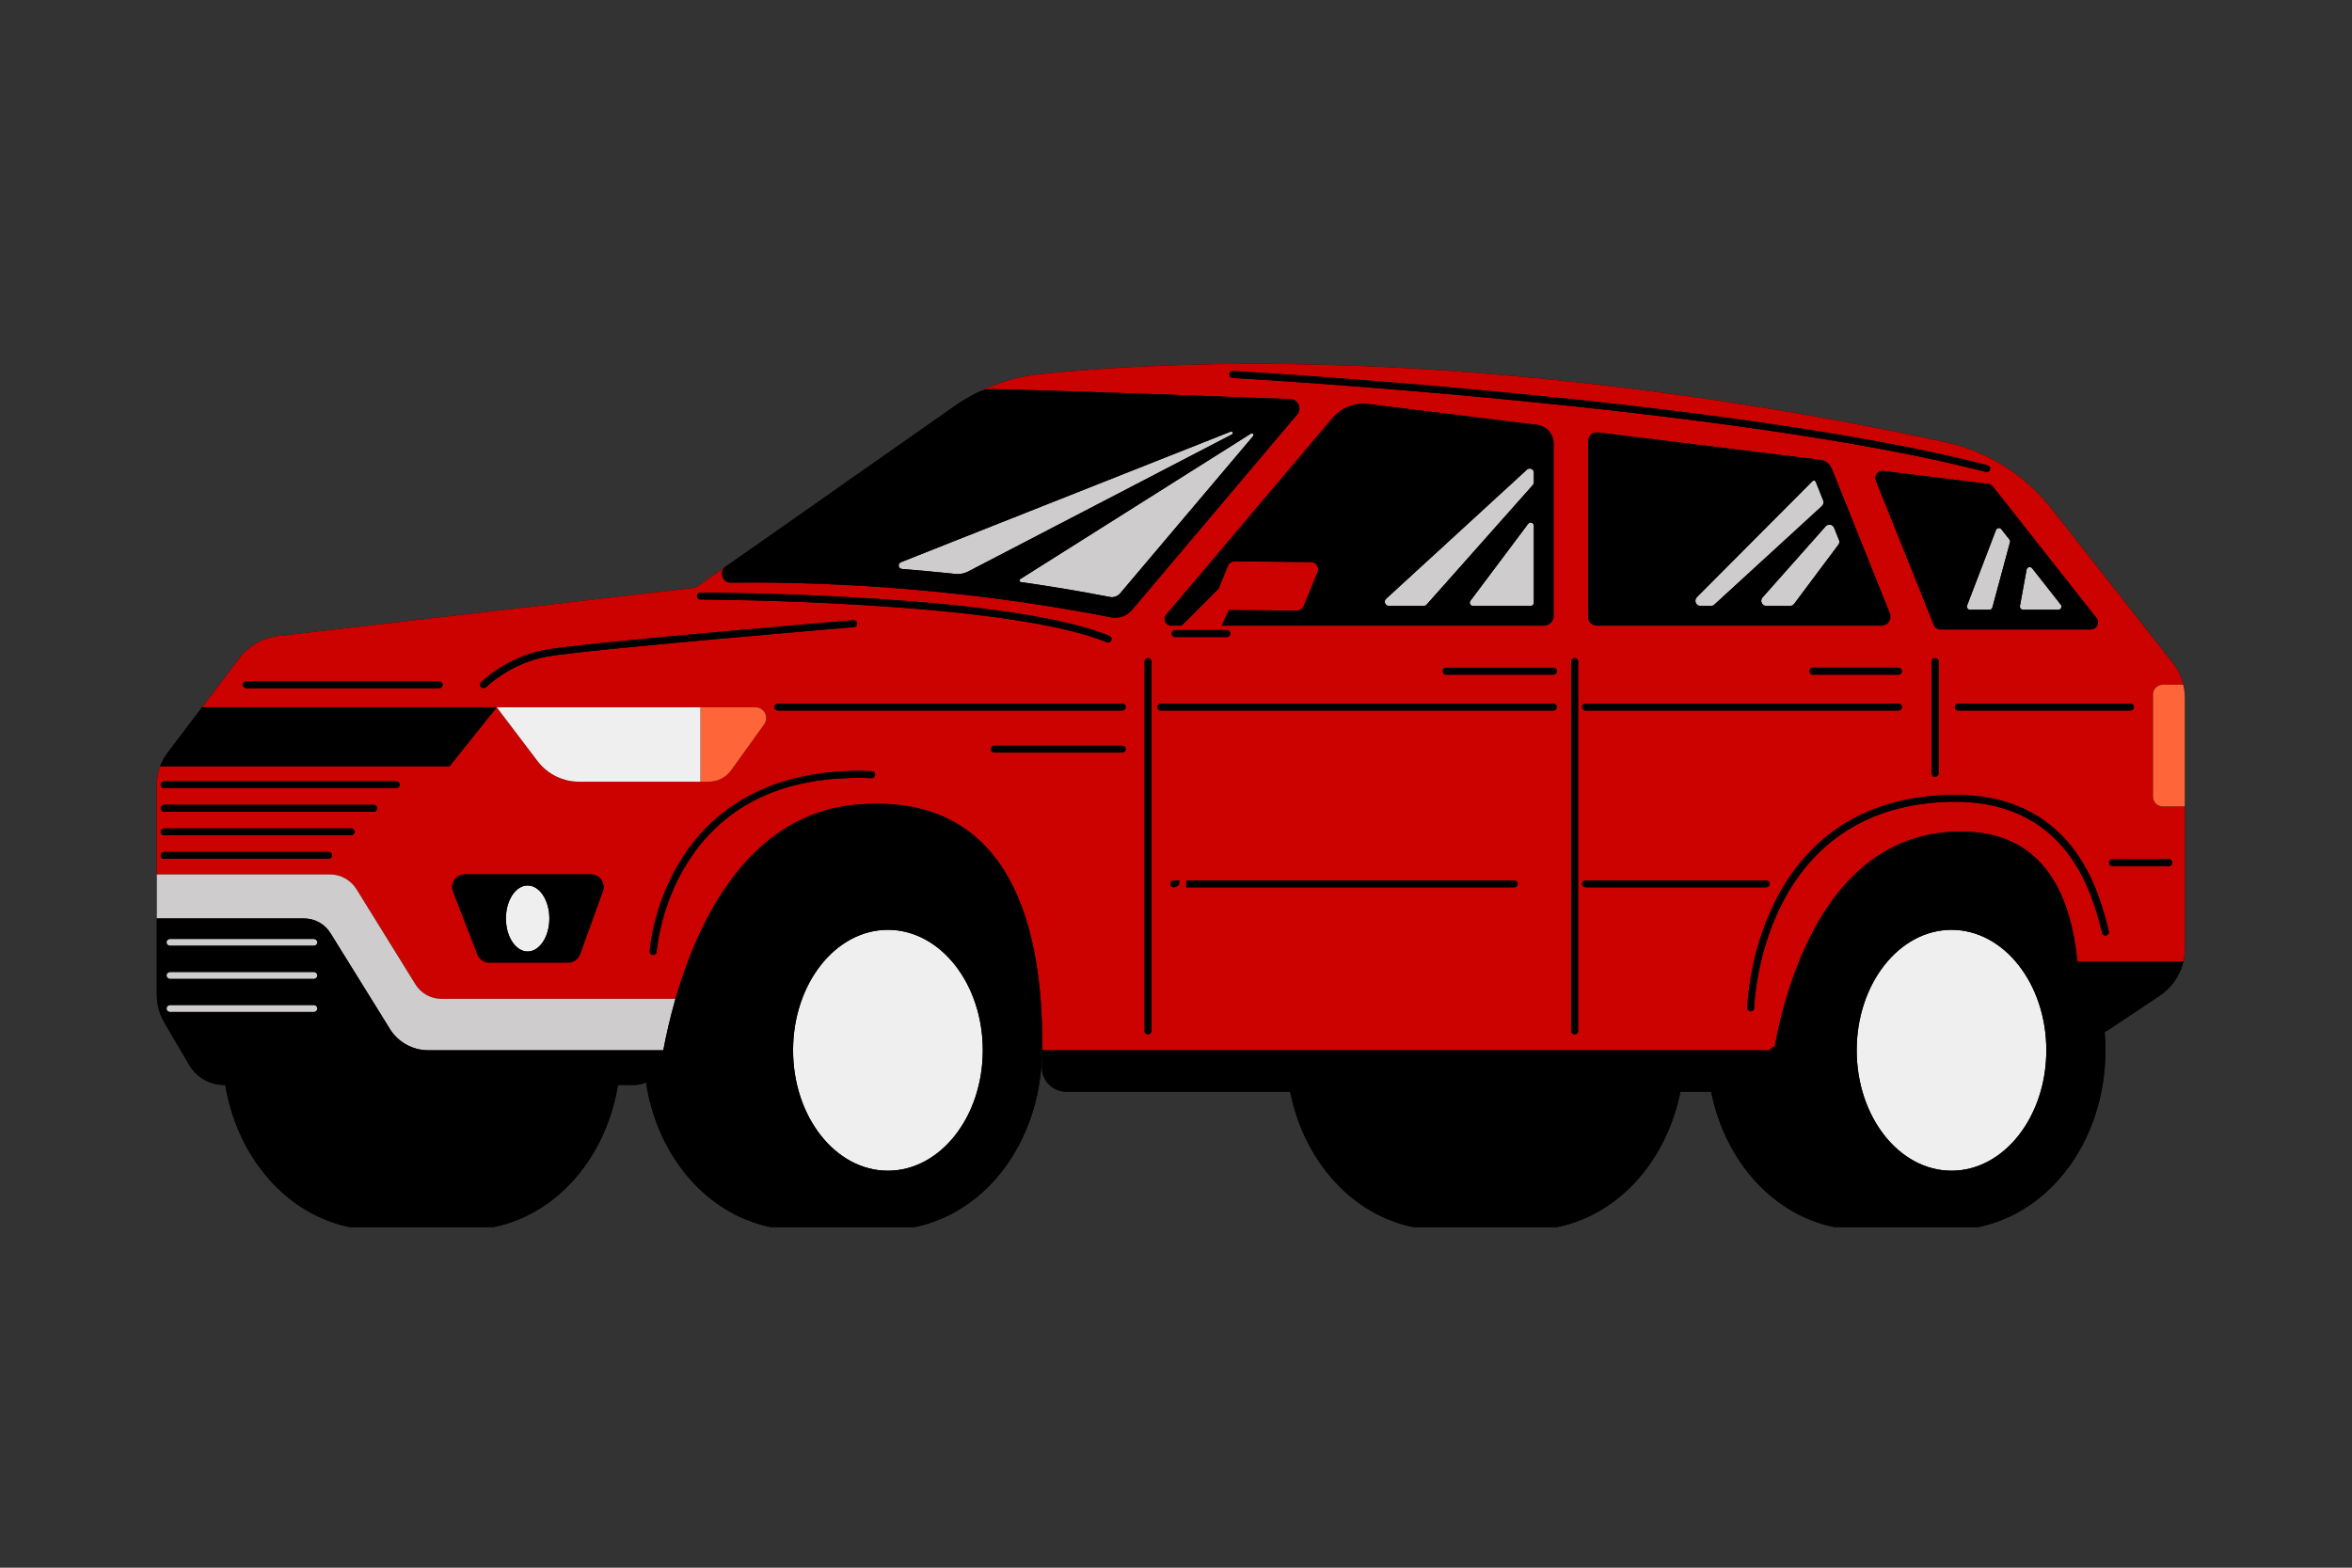 <svg xmlns="http://www.w3.org/2000/svg" xmlns:xlink="http://www.w3.org/1999/xlink" width="150" zoomAndPan="magnify" viewBox="0 0 112.5 75" height="100" preserveAspectRatio="xMidYMid meet" version="1.0"><rect x="0" y="0" width="112.5" height="75" fill="#333333" stroke="none"/><defs><g/><clipPath id="77a8802a0c"><path d="M 7.469 17 L 104.535 17 L 104.535 58.707 L 7.469 58.707 Z M 7.469 17 " clip-rule="nonzero"/></clipPath><clipPath id="fe53d0d8ba"><path d="M 7.469 17 L 104.535 17 L 104.535 51 L 7.469 51 Z M 7.469 17 " clip-rule="nonzero"/></clipPath><clipPath id="ba2875736c"><path d="M 33 32 L 104.535 32 L 104.535 39 L 33 39 Z M 33 32 " clip-rule="nonzero"/></clipPath><clipPath id="2093a75656"><path d="M 7.469 20 L 99 20 L 99 51 L 7.469 51 Z M 7.469 20 " clip-rule="nonzero"/></clipPath><clipPath id="eef5e6aa96"><path d="M 7.469 17 L 104.535 17 L 104.535 58.707 L 7.469 58.707 Z M 7.469 17 " clip-rule="nonzero"/></clipPath></defs><g clip-path="url(#77a8802a0c)"><path fill="#000000" d="M 104.43 32.758 C 104.34 32.379 104.172 32.027 103.93 31.719 L 98.117 24.324 C 96.852 22.719 95.07 21.598 93.074 21.16 C 85.863 19.582 67.352 16.137 49.805 17.891 C 48.871 17.984 47.965 18.23 47.117 18.609 C 46.988 18.664 46.863 18.723 46.738 18.785 C 46.355 18.98 45.988 19.199 45.633 19.445 C 45.633 19.445 45.617 19.457 45.59 19.477 C 45.574 19.488 45.559 19.5 45.535 19.516 C 45.496 19.543 45.445 19.578 45.387 19.621 C 45.371 19.629 45.359 19.641 45.344 19.648 C 45.316 19.668 45.293 19.688 45.266 19.707 C 45.227 19.73 45.188 19.758 45.148 19.789 C 45.113 19.812 45.074 19.836 45.039 19.863 L 44.688 20.109 C 44.656 20.133 44.621 20.156 44.586 20.184 C 44.523 20.223 44.461 20.27 44.398 20.312 C 44.367 20.336 44.336 20.355 44.305 20.379 L 43.18 21.168 C 43.168 21.176 43.16 21.18 43.152 21.188 C 43.047 21.262 42.934 21.34 42.82 21.418 C 42.719 21.492 42.613 21.566 42.504 21.641 C 42.406 21.711 42.305 21.781 42.207 21.852 C 41.582 22.289 40.91 22.758 40.23 23.234 C 40.203 23.258 40.172 23.277 40.141 23.301 C 39.871 23.488 39.602 23.676 39.332 23.867 C 39.289 23.898 39.246 23.93 39.199 23.961 C 38.551 24.414 37.906 24.867 37.301 25.293 C 37.277 25.309 37.254 25.324 37.234 25.34 C 36.25 26.027 35.367 26.648 34.711 27.105 L 33.566 27.91 L 33.273 28.117 L 13.32 30.426 C 12.578 30.512 11.898 30.898 11.445 31.496 L 9.668 33.836 L 8.023 36.004 C 7.871 36.203 7.75 36.426 7.66 36.66 C 7.555 36.945 7.5 37.25 7.5 37.559 L 7.5 47.566 C 7.5 48.055 7.629 48.531 7.879 48.953 L 9.062 50.965 C 9.41 51.547 10.035 51.906 10.715 51.906 L 10.777 51.906 C 11.035 53.457 11.652 54.895 12.578 56.07 C 13.43 57.152 14.508 57.953 15.695 58.406 C 16.434 58.688 17.211 58.836 18.004 58.836 L 22.332 58.836 C 22.77 58.836 23.199 58.793 23.625 58.703 C 25.207 58.379 26.672 57.457 27.762 56.07 C 28.688 54.895 29.301 53.457 29.559 51.906 L 30.344 51.906 C 30.543 51.906 30.727 51.859 30.898 51.777 C 31.141 53.375 31.766 54.863 32.715 56.07 C 33.566 57.152 34.645 57.953 35.832 58.406 C 36.57 58.688 37.352 58.836 38.145 58.836 L 42.473 58.836 C 42.906 58.836 43.34 58.793 43.762 58.703 C 45.344 58.379 46.809 57.457 47.902 56.07 C 49.148 54.484 49.836 52.418 49.836 50.246 C 49.836 50.246 49.836 50.242 49.836 50.242 L 49.852 50.242 C 49.852 50.242 49.852 50.246 49.852 50.246 C 49.852 50.5 49.844 50.758 49.836 51.02 C 49.816 51.68 50.34 52.23 51.004 52.23 L 61.711 52.23 C 61.996 53.656 62.59 54.977 63.449 56.07 C 64.301 57.152 65.379 57.953 66.566 58.406 C 67.305 58.688 68.086 58.836 68.879 58.836 L 73.207 58.836 C 73.641 58.836 74.074 58.793 74.496 58.703 C 76.078 58.379 77.543 57.457 78.637 56.07 C 79.496 54.977 80.09 53.656 80.375 52.23 L 81.848 52.23 C 82.133 53.656 82.727 54.977 83.586 56.07 C 84.438 57.152 85.52 57.953 86.703 58.406 C 87.441 58.688 88.223 58.836 89.016 58.836 L 93.344 58.836 C 93.781 58.836 94.211 58.793 94.633 58.703 C 96.219 58.379 97.68 57.457 98.773 56.07 C 100.02 54.484 100.707 52.418 100.707 50.246 C 100.707 49.949 100.695 49.652 100.668 49.359 C 100.734 49.336 100.797 49.309 100.855 49.266 L 103.305 47.633 C 103.879 47.25 104.277 46.668 104.43 46.012 C 104.477 45.812 104.504 45.605 104.504 45.395 L 104.504 33.383 C 104.504 33.172 104.477 32.961 104.43 32.758 Z M 104.43 32.758 " fill-opacity="1" fill-rule="nonzero"/></g><g clip-path="url(#fe53d0d8ba)"><path fill="#cc0200" d="M 102.98 38.113 L 102.98 33.227 C 102.98 32.969 103.191 32.758 103.449 32.758 L 104.43 32.758 C 104.34 32.379 104.172 32.027 103.93 31.719 L 98.117 24.324 C 96.852 22.719 95.07 21.598 93.074 21.16 C 85.863 19.582 67.352 16.137 49.805 17.891 C 48.871 17.984 47.965 18.23 47.117 18.609 C 46.988 18.664 46.863 18.723 46.738 18.785 C 46.973 18.668 47.23 18.609 47.492 18.617 C 50.695 18.68 58.949 18.988 61.719 19.094 C 62.094 19.105 62.289 19.547 62.043 19.832 L 54.145 29.18 C 53.895 29.473 53.512 29.605 53.133 29.531 C 45.148 27.957 38.172 27.828 34.961 27.875 C 34.547 27.879 34.371 27.344 34.715 27.105 L 33.566 27.91 L 33.273 28.117 L 13.32 30.426 C 12.578 30.512 11.898 30.898 11.445 31.496 L 9.668 33.836 L 36.133 33.836 C 36.555 33.836 36.801 34.312 36.551 34.656 L 34.973 36.852 C 34.727 37.195 34.328 37.398 33.906 37.398 L 27.688 37.398 C 27.613 37.398 27.539 37.395 27.465 37.387 C 27.336 37.375 27.215 37.355 27.094 37.324 C 26.938 37.285 26.785 37.23 26.641 37.164 C 26.285 36.996 25.969 36.746 25.723 36.426 L 23.758 33.836 L 21.5 36.66 L 7.66 36.66 C 7.555 36.945 7.5 37.25 7.5 37.559 L 7.5 41.832 L 15.781 41.832 C 16.297 41.832 16.777 42.102 17.051 42.539 L 19.875 47.094 C 20.141 47.523 20.605 47.785 21.113 47.785 L 32.312 47.785 C 33.402 44 35.828 38.918 41.02 38.488 C 46.953 38 49.926 42.141 49.852 50.242 C 49.852 50.242 49.852 50.246 49.852 50.246 L 84.688 50.246 C 84.688 50.156 84.762 50.082 84.852 50.082 L 84.879 50.082 C 84.883 50.082 84.883 50.082 84.883 50.082 C 85.551 46.52 87.633 39.781 93.809 39.781 C 97.914 39.781 99.078 43.07 99.367 46.012 L 104.43 46.012 C 104.477 45.812 104.504 45.605 104.504 45.395 L 104.504 38.582 L 103.449 38.582 C 103.191 38.582 102.98 38.371 102.98 38.113 Z M 102.066 33.824 C 102.066 33.918 101.992 33.992 101.898 33.992 L 93.668 33.992 C 93.578 33.992 93.504 33.918 93.504 33.824 C 93.504 33.734 93.578 33.66 93.668 33.66 L 101.898 33.66 C 101.992 33.66 102.066 33.734 102.066 33.824 Z M 84.48 42.449 L 75.84 42.449 C 75.75 42.449 75.676 42.379 75.676 42.285 C 75.676 42.195 75.75 42.121 75.84 42.121 L 84.48 42.121 C 84.57 42.121 84.645 42.195 84.645 42.285 C 84.645 42.375 84.57 42.449 84.48 42.449 Z M 72.594 42.285 C 72.594 42.379 72.52 42.449 72.43 42.449 L 56.141 42.449 C 56.051 42.449 55.977 42.379 55.977 42.285 C 55.977 42.195 56.051 42.121 56.141 42.121 L 72.43 42.121 C 72.52 42.121 72.594 42.195 72.594 42.285 Z M 75.152 31.652 C 75.152 31.559 75.227 31.484 75.32 31.484 C 75.41 31.484 75.484 31.559 75.484 31.652 L 75.484 49.324 C 75.484 49.414 75.41 49.488 75.32 49.488 C 75.227 49.488 75.152 49.414 75.152 49.324 Z M 89.996 29.93 L 76.387 29.93 C 76.152 29.93 75.961 29.738 75.961 29.504 L 75.961 21.109 C 75.961 20.855 76.184 20.656 76.438 20.688 L 87.066 22 C 87.309 22.027 87.52 22.191 87.613 22.418 L 90.391 29.344 C 90.5 29.625 90.297 29.93 89.996 29.93 Z M 90.809 31.945 C 90.898 31.945 90.973 32.02 90.973 32.113 C 90.973 32.203 90.898 32.277 90.809 32.277 L 86.719 32.277 C 86.625 32.277 86.551 32.203 86.551 32.113 C 86.551 32.02 86.625 31.945 86.719 31.945 Z M 90.809 33.66 C 90.898 33.66 90.973 33.734 90.973 33.824 C 90.973 33.918 90.898 33.992 90.809 33.992 L 75.84 33.992 C 75.75 33.992 75.676 33.918 75.676 33.824 C 75.676 33.734 75.75 33.66 75.84 33.66 Z M 92.398 31.652 C 92.398 31.559 92.473 31.484 92.562 31.484 C 92.652 31.484 92.727 31.559 92.727 31.652 L 92.727 37 C 92.727 37.09 92.652 37.164 92.562 37.164 C 92.473 37.164 92.398 37.09 92.398 37 Z M 95.32 23.277 L 100.277 29.566 C 100.449 29.789 100.293 30.113 100.012 30.113 L 92.816 30.113 C 92.676 30.113 92.551 30.031 92.5 29.902 L 89.73 22.996 C 89.633 22.754 89.828 22.5 90.086 22.531 L 95.098 23.152 C 95.188 23.164 95.266 23.207 95.32 23.277 Z M 58.961 18.082 C 58.867 18.074 58.801 17.996 58.805 17.906 C 58.809 17.816 58.891 17.746 58.977 17.75 C 59.215 17.766 82.883 19.105 95.066 22.258 C 95.156 22.277 95.211 22.367 95.188 22.457 C 95.168 22.531 95.102 22.582 95.027 22.582 C 95.012 22.582 95 22.578 94.984 22.574 C 82.832 19.434 59.195 18.094 58.961 18.082 Z M 74.469 32.113 C 74.469 32.203 74.395 32.277 74.305 32.277 L 69.172 32.277 C 69.082 32.277 69.008 32.203 69.008 32.113 C 69.008 32.02 69.082 31.949 69.172 31.949 L 74.305 31.949 C 74.395 31.945 74.469 32.02 74.469 32.113 Z M 55.781 29.41 L 63.727 20.012 C 64.152 19.508 64.805 19.25 65.457 19.332 L 73.531 20.328 C 73.977 20.383 74.309 20.762 74.309 21.211 L 74.309 29.469 C 74.309 29.723 74.105 29.93 73.852 29.93 L 58.434 29.93 L 58.785 29.188 L 62.031 29.211 C 62.176 29.215 62.305 29.129 62.359 28.996 L 63.027 27.367 C 63.121 27.141 62.953 26.887 62.703 26.887 L 59.059 26.855 C 58.914 26.855 58.785 26.941 58.73 27.074 L 58.285 28.164 L 56.52 29.93 L 56.02 29.93 C 55.754 29.93 55.605 29.613 55.781 29.41 Z M 58.848 30.309 C 58.848 30.402 58.773 30.477 58.68 30.477 L 56.207 30.477 C 56.117 30.477 56.043 30.402 56.043 30.309 C 56.043 30.219 56.117 30.145 56.207 30.145 L 58.68 30.145 C 58.773 30.145 58.848 30.219 58.848 30.309 Z M 55.523 33.66 L 74.305 33.66 C 74.395 33.66 74.469 33.734 74.469 33.824 C 74.469 33.918 74.395 33.992 74.305 33.992 L 55.523 33.992 C 55.434 33.992 55.359 33.918 55.359 33.824 C 55.359 33.734 55.434 33.66 55.523 33.66 Z M 53.68 33.66 C 53.773 33.66 53.844 33.734 53.844 33.824 C 53.844 33.918 53.773 33.992 53.68 33.992 L 37.207 33.992 C 37.113 33.992 37.043 33.918 37.043 33.824 C 37.043 33.734 37.113 33.66 37.207 33.66 Z M 33.504 28.352 C 34.102 28.352 48.176 28.406 53.066 30.422 C 53.152 30.457 53.191 30.555 53.156 30.637 C 53.129 30.703 53.07 30.738 53.004 30.738 C 52.984 30.738 52.961 30.734 52.941 30.727 C 48.109 28.734 33.648 28.68 33.504 28.68 C 33.41 28.68 33.336 28.605 33.336 28.516 C 33.34 28.426 33.41 28.352 33.504 28.352 Z M 21.008 32.922 L 11.785 32.922 C 11.691 32.922 11.617 32.848 11.617 32.758 C 11.617 32.668 11.691 32.594 11.785 32.594 L 21.008 32.594 C 21.098 32.594 21.172 32.668 21.172 32.758 C 21.172 32.848 21.098 32.922 21.008 32.922 Z M 26.141 31.414 C 24.402 31.738 23.258 32.863 23.246 32.875 C 23.215 32.906 23.172 32.922 23.129 32.922 C 23.086 32.922 23.043 32.906 23.012 32.875 C 22.949 32.809 22.949 32.707 23.012 32.641 C 23.062 32.594 24.238 31.434 26.078 31.09 C 27.883 30.754 40.293 29.719 40.82 29.672 C 40.91 29.664 40.988 29.734 40.996 29.824 C 41.004 29.914 40.938 29.996 40.848 30 C 40.719 30.012 27.926 31.082 26.141 31.414 Z M 54.746 31.652 C 54.746 31.559 54.82 31.484 54.91 31.484 C 55 31.484 55.074 31.559 55.074 31.652 L 55.074 49.324 C 55.074 49.414 55 49.488 54.91 49.488 C 54.82 49.488 54.746 49.414 54.746 49.324 Z M 7.852 37.379 L 18.953 37.379 C 19.043 37.379 19.117 37.453 19.117 37.543 C 19.117 37.637 19.043 37.711 18.953 37.711 L 7.852 37.711 C 7.762 37.711 7.688 37.637 7.688 37.543 C 7.688 37.453 7.762 37.379 7.852 37.379 Z M 7.852 38.504 L 17.871 38.504 C 17.965 38.504 18.039 38.578 18.039 38.672 C 18.039 38.762 17.965 38.836 17.871 38.836 L 7.852 38.836 C 7.762 38.836 7.688 38.762 7.688 38.672 C 7.688 38.578 7.762 38.504 7.852 38.504 Z M 7.852 39.633 L 16.793 39.633 C 16.883 39.633 16.957 39.707 16.957 39.797 C 16.957 39.887 16.883 39.961 16.793 39.961 L 7.852 39.961 C 7.762 39.961 7.688 39.887 7.688 39.797 C 7.688 39.707 7.762 39.633 7.852 39.633 Z M 15.715 41.086 L 7.852 41.086 C 7.762 41.086 7.688 41.012 7.688 40.922 C 7.688 40.832 7.762 40.758 7.852 40.758 L 15.715 40.758 C 15.805 40.758 15.879 40.832 15.879 40.922 C 15.879 41.012 15.805 41.086 15.715 41.086 Z M 27.746 45.652 C 27.66 45.891 27.434 46.051 27.18 46.051 L 23.402 46.051 C 23.156 46.051 22.93 45.898 22.84 45.668 L 21.672 42.652 C 21.52 42.258 21.809 41.832 22.234 41.832 L 28.266 41.832 C 28.684 41.832 28.973 42.246 28.832 42.641 Z M 41.688 37.227 C 37.656 37.062 34.703 38.41 32.906 41.23 C 31.566 43.336 31.41 45.512 31.406 45.531 C 31.402 45.617 31.328 45.688 31.242 45.688 C 31.238 45.688 31.238 45.688 31.234 45.684 C 31.141 45.68 31.074 45.602 31.078 45.512 C 31.086 45.418 31.242 43.227 32.629 41.051 C 33.91 39.039 36.527 36.688 41.699 36.895 C 41.793 36.898 41.863 36.977 41.859 37.066 C 41.855 37.16 41.777 37.23 41.688 37.227 Z M 47.398 35.84 C 47.398 35.746 47.473 35.676 47.562 35.676 L 53.68 35.676 C 53.773 35.676 53.844 35.746 53.844 35.84 C 53.844 35.93 53.773 36.004 53.68 36.004 L 47.562 36.004 C 47.473 36.004 47.398 35.93 47.398 35.84 Z M 100.746 44.75 C 100.66 44.773 100.57 44.719 100.547 44.629 C 100.105 42.852 98.938 38.121 93.062 38.363 C 84.18 38.727 83.906 48.125 83.906 48.219 C 83.906 48.309 83.832 48.383 83.742 48.383 C 83.648 48.383 83.578 48.309 83.578 48.219 C 83.578 48.121 83.832 38.41 93.047 38.035 C 99.188 37.781 100.41 42.699 100.867 44.551 C 100.891 44.641 100.836 44.73 100.746 44.75 Z M 103.906 41.27 C 103.906 41.363 103.832 41.438 103.742 41.438 L 101.047 41.438 C 100.953 41.438 100.879 41.363 100.879 41.27 C 100.879 41.18 100.953 41.105 101.047 41.105 L 103.742 41.105 C 103.832 41.105 103.906 41.18 103.906 41.27 Z M 103.906 41.27 " fill-opacity="1" fill-rule="nonzero"/></g><g clip-path="url(#ba2875736c)"><path fill="#fe6539" d="M 33.504 33.836 L 36.133 33.836 C 36.555 33.836 36.801 34.312 36.551 34.656 L 34.973 36.852 C 34.727 37.195 34.328 37.398 33.906 37.398 L 33.504 37.398 Z M 104.43 32.758 L 103.449 32.758 C 103.191 32.758 102.98 32.969 102.98 33.227 L 102.98 38.113 C 102.98 38.371 103.191 38.582 103.449 38.582 L 104.504 38.582 L 104.504 33.383 C 104.504 33.172 104.477 32.961 104.43 32.758 Z M 104.43 32.758 " fill-opacity="1" fill-rule="nonzero"/></g><path fill="#efefef" d="M 47.008 50.246 C 47.008 53.43 44.977 56.008 42.469 56.008 C 39.965 56.008 37.934 53.43 37.934 50.246 C 37.934 47.062 39.965 44.484 42.469 44.484 C 44.977 44.484 47.008 47.062 47.008 50.246 Z M 93.344 44.484 C 90.84 44.484 88.809 47.062 88.809 50.246 C 88.809 53.43 90.84 56.008 93.344 56.008 C 95.848 56.008 97.879 53.43 97.879 50.246 C 97.879 47.062 95.848 44.484 93.344 44.484 Z M 26.641 37.164 C 26.785 37.23 26.938 37.285 27.094 37.324 C 27.215 37.355 27.336 37.375 27.465 37.387 C 27.539 37.391 27.613 37.398 27.688 37.398 L 33.504 37.398 L 33.504 33.836 L 23.758 33.836 L 25.723 36.426 C 25.969 36.746 26.285 36.996 26.641 37.164 Z M 25.238 42.363 C 24.664 42.363 24.199 43.07 24.199 43.941 C 24.199 44.812 24.664 45.52 25.238 45.52 C 25.812 45.52 26.277 44.812 26.277 43.941 C 26.277 43.07 25.812 42.363 25.238 42.363 Z M 25.238 42.363 " fill-opacity="1" fill-rule="nonzero"/><g clip-path="url(#2093a75656)"><path fill="#cecccd" d="M 7.5 43.941 L 7.5 41.832 L 15.781 41.832 C 16.297 41.832 16.777 42.102 17.051 42.539 L 19.875 47.098 C 20.141 47.523 20.605 47.785 21.113 47.785 L 32.309 47.785 C 32.043 48.715 31.855 49.562 31.727 50.246 L 20.484 50.246 C 19.734 50.246 19.039 49.859 18.645 49.223 L 18.141 48.406 L 15.809 44.648 C 15.539 44.207 15.059 43.941 14.543 43.941 Z M 48.832 27.848 C 50.203 28.043 51.625 28.277 53.078 28.559 C 53.266 28.598 53.457 28.531 53.582 28.383 L 59.941 20.863 C 60 20.793 59.914 20.695 59.836 20.742 L 48.801 27.703 C 48.738 27.742 48.758 27.84 48.832 27.848 Z M 43.141 27.219 C 43.496 27.25 43.859 27.277 44.227 27.312 C 44.707 27.355 45.199 27.406 45.699 27.457 C 45.906 27.48 46.113 27.441 46.297 27.348 L 58.93 20.781 C 59.012 20.738 58.953 20.613 58.867 20.648 L 43.094 26.895 C 42.926 26.961 42.961 27.207 43.141 27.219 Z M 66.438 28.988 L 68.094 28.988 C 68.152 28.988 68.207 28.965 68.242 28.922 L 73.316 23.207 C 73.352 23.172 73.367 23.125 73.367 23.078 L 73.367 22.613 C 73.367 22.441 73.164 22.352 73.035 22.469 L 66.301 28.645 C 66.168 28.766 66.254 28.988 66.438 28.988 Z M 73.094 25.059 L 70.332 28.742 C 70.258 28.844 70.332 28.988 70.457 28.988 L 73.215 28.988 C 73.301 28.988 73.367 28.918 73.367 28.836 L 73.367 25.152 C 73.367 25.004 73.184 24.941 73.094 25.059 Z M 87.207 23.941 L 86.848 23.043 C 86.824 22.984 86.742 22.969 86.695 23.016 L 81.16 28.574 C 81.012 28.73 81.121 28.988 81.336 28.988 L 81.84 28.988 C 81.902 28.988 81.961 28.965 82.004 28.922 L 87.145 24.211 C 87.219 24.141 87.242 24.035 87.207 23.941 Z M 87.73 25.254 C 87.664 25.086 87.445 25.047 87.324 25.18 L 84.305 28.582 C 84.164 28.738 84.277 28.988 84.484 28.988 L 85.621 28.988 C 85.695 28.988 85.77 28.953 85.816 28.891 L 87.934 26.062 C 87.984 25.996 87.996 25.906 87.961 25.828 Z M 94.23 29.172 L 95.156 29.172 C 95.223 29.172 95.285 29.125 95.301 29.059 L 96.141 25.941 C 96.156 25.895 96.145 25.844 96.113 25.809 L 95.73 25.32 C 95.66 25.23 95.512 25.25 95.469 25.359 L 94.09 28.965 C 94.051 29.062 94.125 29.172 94.23 29.172 Z M 96.77 29.172 L 98.453 29.172 C 98.578 29.172 98.648 29.023 98.57 28.926 L 97.203 27.188 C 97.121 27.086 96.957 27.125 96.934 27.254 L 96.617 28.992 C 96.602 29.086 96.672 29.172 96.77 29.172 Z M 8.129 45.246 L 15.016 45.246 C 15.105 45.246 15.18 45.176 15.18 45.082 C 15.18 44.992 15.105 44.918 15.016 44.918 L 8.129 44.918 C 8.039 44.918 7.965 44.992 7.965 45.082 C 7.965 45.176 8.039 45.246 8.129 45.246 Z M 8.129 46.832 L 15.016 46.832 C 15.105 46.832 15.18 46.758 15.18 46.664 C 15.18 46.574 15.105 46.5 15.016 46.5 L 8.129 46.5 C 8.039 46.5 7.965 46.574 7.965 46.664 C 7.965 46.758 8.039 46.832 8.129 46.832 Z M 15.016 48.414 C 15.105 48.414 15.18 48.34 15.18 48.25 C 15.18 48.156 15.105 48.082 15.016 48.082 L 8.129 48.082 C 8.039 48.082 7.965 48.156 7.965 48.25 C 7.965 48.34 8.039 48.414 8.129 48.414 Z M 15.016 48.414 " fill-opacity="1" fill-rule="nonzero"/></g><g clip-path="url(#eef5e6aa96)"><path fill="#000000" d="M 41.02 38.488 C 35.828 38.918 33.402 44 32.312 47.785 L 32.309 47.785 C 32.043 48.715 31.855 49.562 31.727 50.246 L 20.484 50.246 C 19.734 50.246 19.039 49.859 18.645 49.223 L 18.141 48.406 L 15.809 44.648 C 15.539 44.207 15.059 43.941 14.543 43.941 L 7.5 43.941 L 7.5 47.566 C 7.5 48.055 7.629 48.531 7.879 48.953 L 9.062 50.965 C 9.41 51.547 10.035 51.906 10.715 51.906 L 10.777 51.906 C 11.035 53.457 11.652 54.898 12.578 56.07 C 13.43 57.152 14.508 57.953 15.695 58.406 C 16.434 58.688 17.211 58.836 18.004 58.836 L 22.332 58.836 C 22.77 58.836 23.199 58.793 23.625 58.703 C 25.207 58.379 26.672 57.457 27.762 56.07 C 28.688 54.898 29.301 53.457 29.559 51.906 L 30.344 51.906 C 30.543 51.906 30.727 51.859 30.898 51.777 C 31.141 53.379 31.766 54.863 32.715 56.07 C 33.566 57.152 34.645 57.953 35.832 58.406 C 36.57 58.688 37.352 58.836 38.145 58.836 L 42.473 58.836 C 42.906 58.836 43.34 58.793 43.762 58.703 C 45.344 58.379 46.809 57.457 47.902 56.07 C 49.148 54.484 49.836 52.418 49.836 50.246 C 49.836 50.246 49.836 50.246 49.836 50.242 L 49.852 50.242 C 49.926 42.141 46.953 38 41.02 38.488 Z M 8.129 44.918 L 15.016 44.918 C 15.105 44.918 15.18 44.992 15.18 45.082 C 15.18 45.176 15.105 45.246 15.016 45.246 L 8.129 45.246 C 8.039 45.246 7.965 45.176 7.965 45.082 C 7.965 44.992 8.039 44.918 8.129 44.918 Z M 8.129 46.5 L 15.016 46.5 C 15.105 46.5 15.18 46.574 15.18 46.664 C 15.18 46.758 15.105 46.832 15.016 46.832 L 8.129 46.832 C 8.039 46.832 7.965 46.758 7.965 46.664 C 7.965 46.574 8.039 46.5 8.129 46.5 Z M 8.129 48.414 C 8.039 48.414 7.965 48.34 7.965 48.25 C 7.965 48.156 8.039 48.082 8.129 48.082 L 15.016 48.082 C 15.105 48.082 15.18 48.156 15.18 48.25 C 15.18 48.34 15.105 48.414 15.016 48.414 Z M 47.008 50.246 C 47.008 53.43 44.977 56.008 42.469 56.008 C 39.965 56.008 37.934 53.43 37.934 50.246 C 37.934 47.062 39.965 44.484 42.469 44.484 C 44.977 44.484 47.008 47.062 47.008 50.246 Z M 27.094 37.324 C 27.215 37.355 27.336 37.375 27.465 37.387 C 27.336 37.375 27.215 37.355 27.094 37.324 Z M 21.5 36.66 L 7.66 36.66 C 7.746 36.426 7.871 36.203 8.023 36.004 L 9.668 33.836 L 23.758 33.836 Z M 28.266 41.832 L 22.234 41.832 C 21.809 41.832 21.52 42.258 21.672 42.652 L 22.84 45.668 C 22.93 45.898 23.156 46.051 23.402 46.051 L 27.18 46.051 C 27.434 46.051 27.66 45.891 27.746 45.652 L 28.832 42.641 C 28.973 42.246 28.684 41.832 28.266 41.832 Z M 25.238 45.52 C 24.664 45.52 24.199 44.812 24.199 43.941 C 24.199 43.07 24.664 42.363 25.238 42.363 C 25.812 42.363 26.277 43.07 26.277 43.941 C 26.277 44.812 25.812 45.52 25.238 45.52 Z M 99.367 46.012 C 99.078 43.07 97.914 39.781 93.809 39.781 C 87.633 39.781 85.551 46.52 84.883 50.082 C 84.883 50.082 84.883 50.082 84.879 50.082 L 84.852 50.082 C 84.762 50.082 84.688 50.156 84.688 50.246 L 49.852 50.246 C 49.848 50.5 49.844 50.758 49.836 51.02 C 49.812 51.68 50.34 52.23 51.004 52.23 L 61.711 52.23 C 61.996 53.656 62.59 54.977 63.449 56.07 C 64.301 57.152 65.379 57.953 66.566 58.406 C 67.305 58.688 68.086 58.836 68.879 58.836 L 73.207 58.836 C 73.641 58.836 74.074 58.793 74.496 58.703 C 76.078 58.379 77.543 57.457 78.633 56.07 C 79.496 54.977 80.09 53.656 80.375 52.23 L 81.848 52.23 C 82.133 53.656 82.727 54.977 83.586 56.07 C 84.438 57.152 85.52 57.953 86.703 58.406 C 87.441 58.688 88.223 58.836 89.016 58.836 L 93.344 58.836 C 93.781 58.836 94.211 58.793 94.633 58.703 C 96.219 58.379 97.68 57.457 98.773 56.07 C 100.02 54.484 100.707 52.418 100.707 50.246 C 100.707 49.949 100.691 49.652 100.668 49.359 C 100.73 49.336 100.797 49.305 100.855 49.266 L 103.305 47.633 C 103.879 47.25 104.277 46.668 104.43 46.012 Z M 93.344 56.008 C 90.84 56.008 88.809 53.43 88.809 50.246 C 88.809 47.062 90.84 44.484 93.344 44.484 C 95.848 44.484 97.879 47.062 97.879 50.246 C 97.879 53.43 95.848 56.008 93.344 56.008 Z M 34.961 27.875 C 38.172 27.828 45.148 27.957 53.133 29.531 C 53.512 29.605 53.895 29.473 54.145 29.18 L 62.043 19.832 C 62.289 19.547 62.094 19.105 61.719 19.094 C 58.949 18.988 50.695 18.684 47.492 18.617 C 47.23 18.609 46.973 18.668 46.738 18.785 C 46.355 18.98 45.988 19.199 45.633 19.445 C 45.633 19.445 45.617 19.457 45.59 19.477 C 45.574 19.488 45.559 19.5 45.535 19.516 C 45.496 19.543 45.445 19.578 45.387 19.621 C 45.371 19.629 45.359 19.641 45.344 19.648 C 45.316 19.668 45.293 19.688 45.262 19.707 C 45.227 19.73 45.188 19.758 45.148 19.789 C 45.113 19.812 45.074 19.836 45.039 19.863 C 44.934 19.938 44.816 20.02 44.688 20.109 C 44.656 20.133 44.621 20.156 44.586 20.184 C 44.523 20.223 44.461 20.27 44.398 20.312 C 44.367 20.336 44.336 20.355 44.305 20.379 C 43.973 20.609 43.594 20.879 43.18 21.168 C 43.168 21.176 43.16 21.18 43.152 21.188 C 43.043 21.262 42.934 21.34 42.82 21.418 C 42.719 21.492 42.613 21.566 42.504 21.641 C 42.406 21.711 42.305 21.781 42.207 21.852 C 41.582 22.289 40.91 22.758 40.23 23.234 C 40.203 23.258 40.172 23.277 40.141 23.301 C 39.871 23.488 39.602 23.676 39.332 23.867 C 39.289 23.898 39.246 23.93 39.199 23.961 C 38.551 24.414 37.906 24.867 37.301 25.293 C 37.277 25.309 37.254 25.324 37.234 25.34 C 36.25 26.027 35.367 26.648 34.711 27.105 C 34.371 27.344 34.547 27.879 34.961 27.875 Z M 59.941 20.863 L 53.582 28.383 C 53.457 28.531 53.266 28.598 53.078 28.559 C 51.625 28.277 50.203 28.043 48.832 27.848 C 48.758 27.84 48.738 27.742 48.801 27.703 L 59.836 20.742 C 59.914 20.695 60 20.793 59.941 20.863 Z M 43.094 26.895 L 58.867 20.648 C 58.953 20.613 59.012 20.738 58.93 20.781 L 46.297 27.348 C 46.113 27.441 45.906 27.48 45.699 27.457 C 45.199 27.406 44.707 27.355 44.227 27.312 C 43.859 27.281 43.496 27.25 43.141 27.219 C 42.961 27.207 42.926 26.961 43.094 26.895 Z M 56.02 29.93 L 56.52 29.93 L 58.285 28.164 L 58.73 27.074 C 58.785 26.941 58.914 26.855 59.059 26.855 L 62.703 26.887 C 62.953 26.887 63.121 27.141 63.027 27.367 L 62.359 28.996 C 62.305 29.129 62.176 29.215 62.031 29.211 L 58.785 29.188 L 58.434 29.93 L 73.852 29.93 C 74.105 29.93 74.309 29.723 74.309 29.469 L 74.309 21.211 C 74.309 20.762 73.977 20.383 73.531 20.328 L 65.457 19.332 C 64.805 19.25 64.152 19.508 63.727 20.012 L 55.781 29.41 C 55.605 29.613 55.754 29.93 56.02 29.93 Z M 73.367 28.836 C 73.367 28.918 73.301 28.988 73.215 28.988 L 70.457 28.988 C 70.332 28.988 70.258 28.844 70.332 28.742 L 73.094 25.059 C 73.184 24.941 73.367 25.004 73.367 25.152 Z M 66.301 28.645 L 73.035 22.469 C 73.164 22.352 73.367 22.441 73.367 22.613 L 73.367 23.078 C 73.367 23.125 73.352 23.172 73.316 23.207 L 68.242 28.922 C 68.207 28.965 68.152 28.988 68.094 28.988 L 66.438 28.988 C 66.254 28.988 66.168 28.766 66.301 28.645 Z M 87.613 22.418 C 87.52 22.191 87.312 22.027 87.066 22 L 76.438 20.688 C 76.184 20.656 75.961 20.855 75.961 21.109 L 75.961 29.504 C 75.961 29.738 76.152 29.93 76.387 29.93 L 89.996 29.93 C 90.297 29.93 90.504 29.625 90.391 29.344 Z M 81.84 28.988 L 81.336 28.988 C 81.121 28.988 81.012 28.73 81.16 28.574 L 86.695 23.016 C 86.742 22.969 86.824 22.984 86.848 23.043 L 87.207 23.941 C 87.242 24.035 87.219 24.141 87.145 24.211 L 82.004 28.922 C 81.961 28.965 81.902 28.988 81.84 28.988 Z M 87.93 26.062 L 85.816 28.891 C 85.77 28.953 85.695 28.988 85.621 28.988 L 84.484 28.988 C 84.277 28.988 84.164 28.738 84.305 28.582 L 87.324 25.18 C 87.445 25.047 87.664 25.086 87.73 25.254 L 87.961 25.828 C 87.996 25.906 87.984 25.996 87.93 26.062 Z M 90.086 22.531 C 89.828 22.5 89.633 22.754 89.73 22.992 L 92.5 29.902 C 92.551 30.031 92.676 30.113 92.816 30.113 L 100.012 30.113 C 100.293 30.113 100.453 29.789 100.277 29.566 L 95.324 23.277 C 95.266 23.207 95.188 23.164 95.098 23.152 Z M 96.934 27.254 C 96.957 27.125 97.121 27.086 97.203 27.188 L 98.57 28.926 C 98.648 29.023 98.578 29.172 98.453 29.172 L 96.77 29.172 C 96.672 29.172 96.602 29.086 96.617 28.992 Z M 95.469 25.359 C 95.512 25.25 95.66 25.227 95.73 25.32 L 96.113 25.809 C 96.145 25.844 96.156 25.895 96.141 25.941 L 95.301 29.059 C 95.285 29.125 95.223 29.172 95.156 29.172 L 94.23 29.172 C 94.125 29.172 94.051 29.062 94.09 28.965 Z M 54.746 49.324 L 54.746 31.652 C 54.746 31.559 54.82 31.484 54.91 31.484 C 55 31.484 55.074 31.559 55.074 31.652 L 55.074 49.324 C 55.074 49.414 55 49.488 54.91 49.488 C 54.82 49.488 54.746 49.414 54.746 49.324 Z M 75.152 49.324 L 75.152 31.652 C 75.152 31.559 75.227 31.484 75.32 31.484 C 75.41 31.484 75.484 31.559 75.484 31.652 L 75.484 49.324 C 75.484 49.414 75.41 49.488 75.32 49.488 C 75.227 49.488 75.152 49.414 75.152 49.324 Z M 40.848 30.004 C 40.719 30.012 27.926 31.082 26.141 31.414 C 24.402 31.738 23.258 32.863 23.246 32.875 C 23.215 32.906 23.172 32.922 23.129 32.922 C 23.086 32.922 23.043 32.906 23.012 32.875 C 22.949 32.809 22.949 32.707 23.012 32.641 C 23.062 32.594 24.238 31.434 26.078 31.09 C 27.883 30.754 40.293 29.719 40.82 29.672 C 40.91 29.664 40.988 29.734 40.996 29.824 C 41.004 29.914 40.938 29.996 40.848 30.004 Z M 33.34 28.516 C 33.34 28.426 33.41 28.352 33.504 28.352 C 34.102 28.352 48.176 28.406 53.066 30.422 C 53.152 30.457 53.191 30.555 53.156 30.637 C 53.129 30.703 53.07 30.738 53.004 30.738 C 52.984 30.738 52.961 30.734 52.941 30.727 C 48.109 28.734 33.648 28.68 33.504 28.68 C 33.41 28.68 33.336 28.605 33.34 28.516 Z M 37.207 33.66 L 53.68 33.66 C 53.773 33.66 53.844 33.734 53.844 33.824 C 53.844 33.918 53.773 33.992 53.68 33.992 L 37.207 33.992 C 37.113 33.992 37.043 33.918 37.043 33.824 C 37.043 33.734 37.113 33.66 37.207 33.66 Z M 55.359 33.824 C 55.359 33.734 55.434 33.66 55.523 33.66 L 74.305 33.66 C 74.395 33.66 74.469 33.734 74.469 33.824 C 74.469 33.918 74.395 33.992 74.305 33.992 L 55.523 33.992 C 55.434 33.992 55.359 33.918 55.359 33.824 Z M 74.305 31.945 C 74.395 31.945 74.469 32.02 74.469 32.113 C 74.469 32.203 74.395 32.277 74.305 32.277 L 69.172 32.277 C 69.082 32.277 69.008 32.203 69.008 32.113 C 69.008 32.02 69.082 31.945 69.172 31.945 Z M 75.84 33.66 L 90.809 33.66 C 90.898 33.66 90.973 33.734 90.973 33.824 C 90.973 33.918 90.898 33.992 90.809 33.992 L 75.84 33.992 C 75.75 33.992 75.676 33.918 75.676 33.824 C 75.676 33.734 75.75 33.66 75.84 33.66 Z M 86.719 31.945 L 90.809 31.945 C 90.898 31.945 90.973 32.02 90.973 32.113 C 90.973 32.203 90.898 32.277 90.809 32.277 L 86.719 32.277 C 86.625 32.277 86.551 32.203 86.551 32.113 C 86.551 32.02 86.625 31.945 86.719 31.945 Z M 92.398 37 L 92.398 31.652 C 92.398 31.559 92.473 31.484 92.562 31.484 C 92.652 31.484 92.727 31.559 92.727 31.652 L 92.727 37 C 92.727 37.09 92.652 37.164 92.562 37.164 C 92.473 37.164 92.398 37.09 92.398 37 Z M 93.668 33.66 L 101.898 33.66 C 101.992 33.66 102.066 33.734 102.066 33.824 C 102.066 33.918 101.992 33.992 101.898 33.992 L 93.668 33.992 C 93.578 33.992 93.504 33.918 93.504 33.824 C 93.504 33.734 93.578 33.66 93.668 33.66 Z M 72.43 42.121 C 72.52 42.121 72.594 42.195 72.594 42.285 C 72.594 42.379 72.52 42.449 72.43 42.449 L 56.141 42.449 C 56.051 42.449 55.977 42.379 55.977 42.285 C 55.977 42.195 56.051 42.121 56.141 42.121 Z M 84.645 42.285 C 84.645 42.379 84.57 42.449 84.48 42.449 L 75.84 42.449 C 75.75 42.449 75.676 42.379 75.676 42.285 C 75.676 42.195 75.75 42.121 75.84 42.121 L 84.48 42.121 C 84.57 42.121 84.645 42.195 84.645 42.285 Z M 100.867 44.551 C 100.891 44.641 100.836 44.73 100.746 44.75 C 100.66 44.773 100.57 44.719 100.547 44.629 C 100.105 42.852 98.938 38.121 93.062 38.363 C 84.18 38.727 83.906 48.125 83.906 48.219 C 83.906 48.309 83.832 48.383 83.742 48.383 C 83.648 48.383 83.578 48.309 83.578 48.219 C 83.578 48.121 83.832 38.41 93.047 38.035 C 99.188 37.781 100.41 42.699 100.867 44.551 Z M 101.047 41.105 L 103.742 41.105 C 103.832 41.105 103.906 41.18 103.906 41.27 C 103.906 41.363 103.832 41.438 103.742 41.438 L 101.047 41.438 C 100.953 41.438 100.879 41.363 100.879 41.27 C 100.879 41.18 100.953 41.105 101.047 41.105 Z M 53.68 36.004 L 47.562 36.004 C 47.473 36.004 47.398 35.93 47.398 35.84 C 47.398 35.746 47.473 35.676 47.562 35.676 L 53.68 35.676 C 53.773 35.676 53.844 35.746 53.844 35.84 C 53.844 35.93 53.773 36.004 53.68 36.004 Z M 41.859 37.066 C 41.855 37.16 41.777 37.23 41.688 37.227 C 37.656 37.062 34.703 38.41 32.906 41.23 C 31.566 43.336 31.41 45.512 31.406 45.531 C 31.402 45.617 31.328 45.688 31.242 45.688 C 31.238 45.688 31.238 45.688 31.234 45.684 C 31.141 45.68 31.074 45.602 31.078 45.512 C 31.086 45.418 31.242 43.227 32.629 41.051 C 33.91 39.039 36.527 36.688 41.699 36.895 C 41.793 36.898 41.863 36.977 41.859 37.066 Z M 7.688 37.543 C 7.688 37.453 7.762 37.379 7.852 37.379 L 18.953 37.379 C 19.043 37.379 19.117 37.453 19.117 37.543 C 19.117 37.637 19.043 37.711 18.953 37.711 L 7.852 37.711 C 7.762 37.711 7.688 37.637 7.688 37.543 Z M 7.688 38.672 C 7.688 38.578 7.762 38.504 7.852 38.504 L 17.871 38.504 C 17.965 38.504 18.039 38.578 18.039 38.672 C 18.039 38.762 17.965 38.836 17.871 38.836 L 7.852 38.836 C 7.762 38.836 7.688 38.762 7.688 38.672 Z M 7.688 39.797 C 7.688 39.707 7.762 39.633 7.852 39.633 L 16.793 39.633 C 16.883 39.633 16.957 39.707 16.957 39.797 C 16.957 39.887 16.883 39.961 16.793 39.961 L 7.852 39.961 C 7.762 39.961 7.688 39.887 7.688 39.797 Z M 15.879 40.922 C 15.879 41.012 15.805 41.086 15.715 41.086 L 7.852 41.086 C 7.762 41.086 7.688 41.012 7.688 40.922 C 7.688 40.832 7.762 40.758 7.852 40.758 L 15.715 40.758 C 15.805 40.758 15.879 40.832 15.879 40.922 Z M 21.172 32.758 C 21.172 32.848 21.098 32.922 21.008 32.922 L 11.785 32.922 C 11.691 32.922 11.617 32.848 11.617 32.758 C 11.617 32.668 11.691 32.594 11.785 32.594 L 21.008 32.594 C 21.098 32.594 21.172 32.668 21.172 32.758 Z M 58.68 30.145 C 58.773 30.145 58.848 30.219 58.848 30.309 C 58.848 30.402 58.773 30.477 58.68 30.477 L 56.207 30.477 C 56.117 30.477 56.043 30.402 56.043 30.309 C 56.043 30.219 56.117 30.145 56.207 30.145 Z M 94.984 22.574 C 82.832 19.434 59.195 18.094 58.961 18.082 C 58.867 18.074 58.801 17.996 58.805 17.906 C 58.809 17.816 58.891 17.746 58.977 17.75 C 59.215 17.766 82.883 19.105 95.066 22.258 C 95.156 22.277 95.211 22.367 95.188 22.457 C 95.168 22.531 95.102 22.582 95.027 22.582 C 95.012 22.582 95 22.578 94.984 22.574 Z M 94.984 22.574 " fill-opacity="1" fill-rule="nonzero"/></g><g fill="#cc0200" fill-opacity="1"><g transform="translate(54.893, 43.798)"><g><path d="M 0.891 0.047 C 0.672 0.047 0.504 -0.008 0.391 -0.125 C 0.273 -0.238 0.219 -0.395 0.219 -0.594 C 0.219 -0.719 0.242 -0.82 0.297 -0.906 C 0.348 -1 0.426 -1.07 0.531 -1.125 C 0.645 -1.188 0.789 -1.234 0.969 -1.266 C 1.125 -1.285 1.238 -1.312 1.312 -1.344 C 1.395 -1.375 1.453 -1.41 1.484 -1.453 C 1.516 -1.492 1.531 -1.547 1.531 -1.609 C 1.531 -1.703 1.492 -1.773 1.422 -1.828 C 1.359 -1.879 1.254 -1.906 1.109 -1.906 C 0.961 -1.906 0.836 -1.879 0.734 -1.828 C 0.641 -1.773 0.551 -1.695 0.469 -1.594 L 0.438 -1.594 L 0.281 -1.812 C 0.375 -1.926 0.488 -2.016 0.625 -2.078 C 0.77 -2.148 0.93 -2.188 1.109 -2.188 C 1.359 -2.188 1.539 -2.129 1.656 -2.016 C 1.781 -1.91 1.844 -1.758 1.844 -1.562 L 1.844 -0.422 C 1.844 -0.305 1.895 -0.25 2 -0.25 C 2.031 -0.25 2.062 -0.254 2.094 -0.266 L 2.125 -0.25 L 2.156 -0.031 C 2.133 -0.02 2.102 -0.008 2.062 0 C 2.02 0.008 1.984 0.016 1.953 0.016 C 1.828 0.016 1.734 -0.008 1.672 -0.062 C 1.617 -0.113 1.582 -0.191 1.562 -0.297 L 1.516 -0.297 C 1.461 -0.18 1.383 -0.094 1.281 -0.031 C 1.176 0.02 1.047 0.047 0.891 0.047 Z M 0.953 -0.219 C 1.078 -0.219 1.18 -0.242 1.266 -0.297 C 1.348 -0.348 1.41 -0.422 1.453 -0.516 C 1.504 -0.617 1.531 -0.738 1.531 -0.875 L 1.531 -1.141 L 1.5 -1.156 C 1.445 -1.125 1.383 -1.094 1.312 -1.062 C 1.25 -1.039 1.156 -1.02 1.031 -1 C 0.906 -0.988 0.805 -0.961 0.734 -0.922 C 0.66 -0.891 0.609 -0.848 0.578 -0.797 C 0.547 -0.742 0.531 -0.676 0.531 -0.594 C 0.531 -0.469 0.566 -0.375 0.641 -0.312 C 0.723 -0.25 0.828 -0.219 0.953 -0.219 Z M 0.953 -0.219 "/></g></g></g></svg>